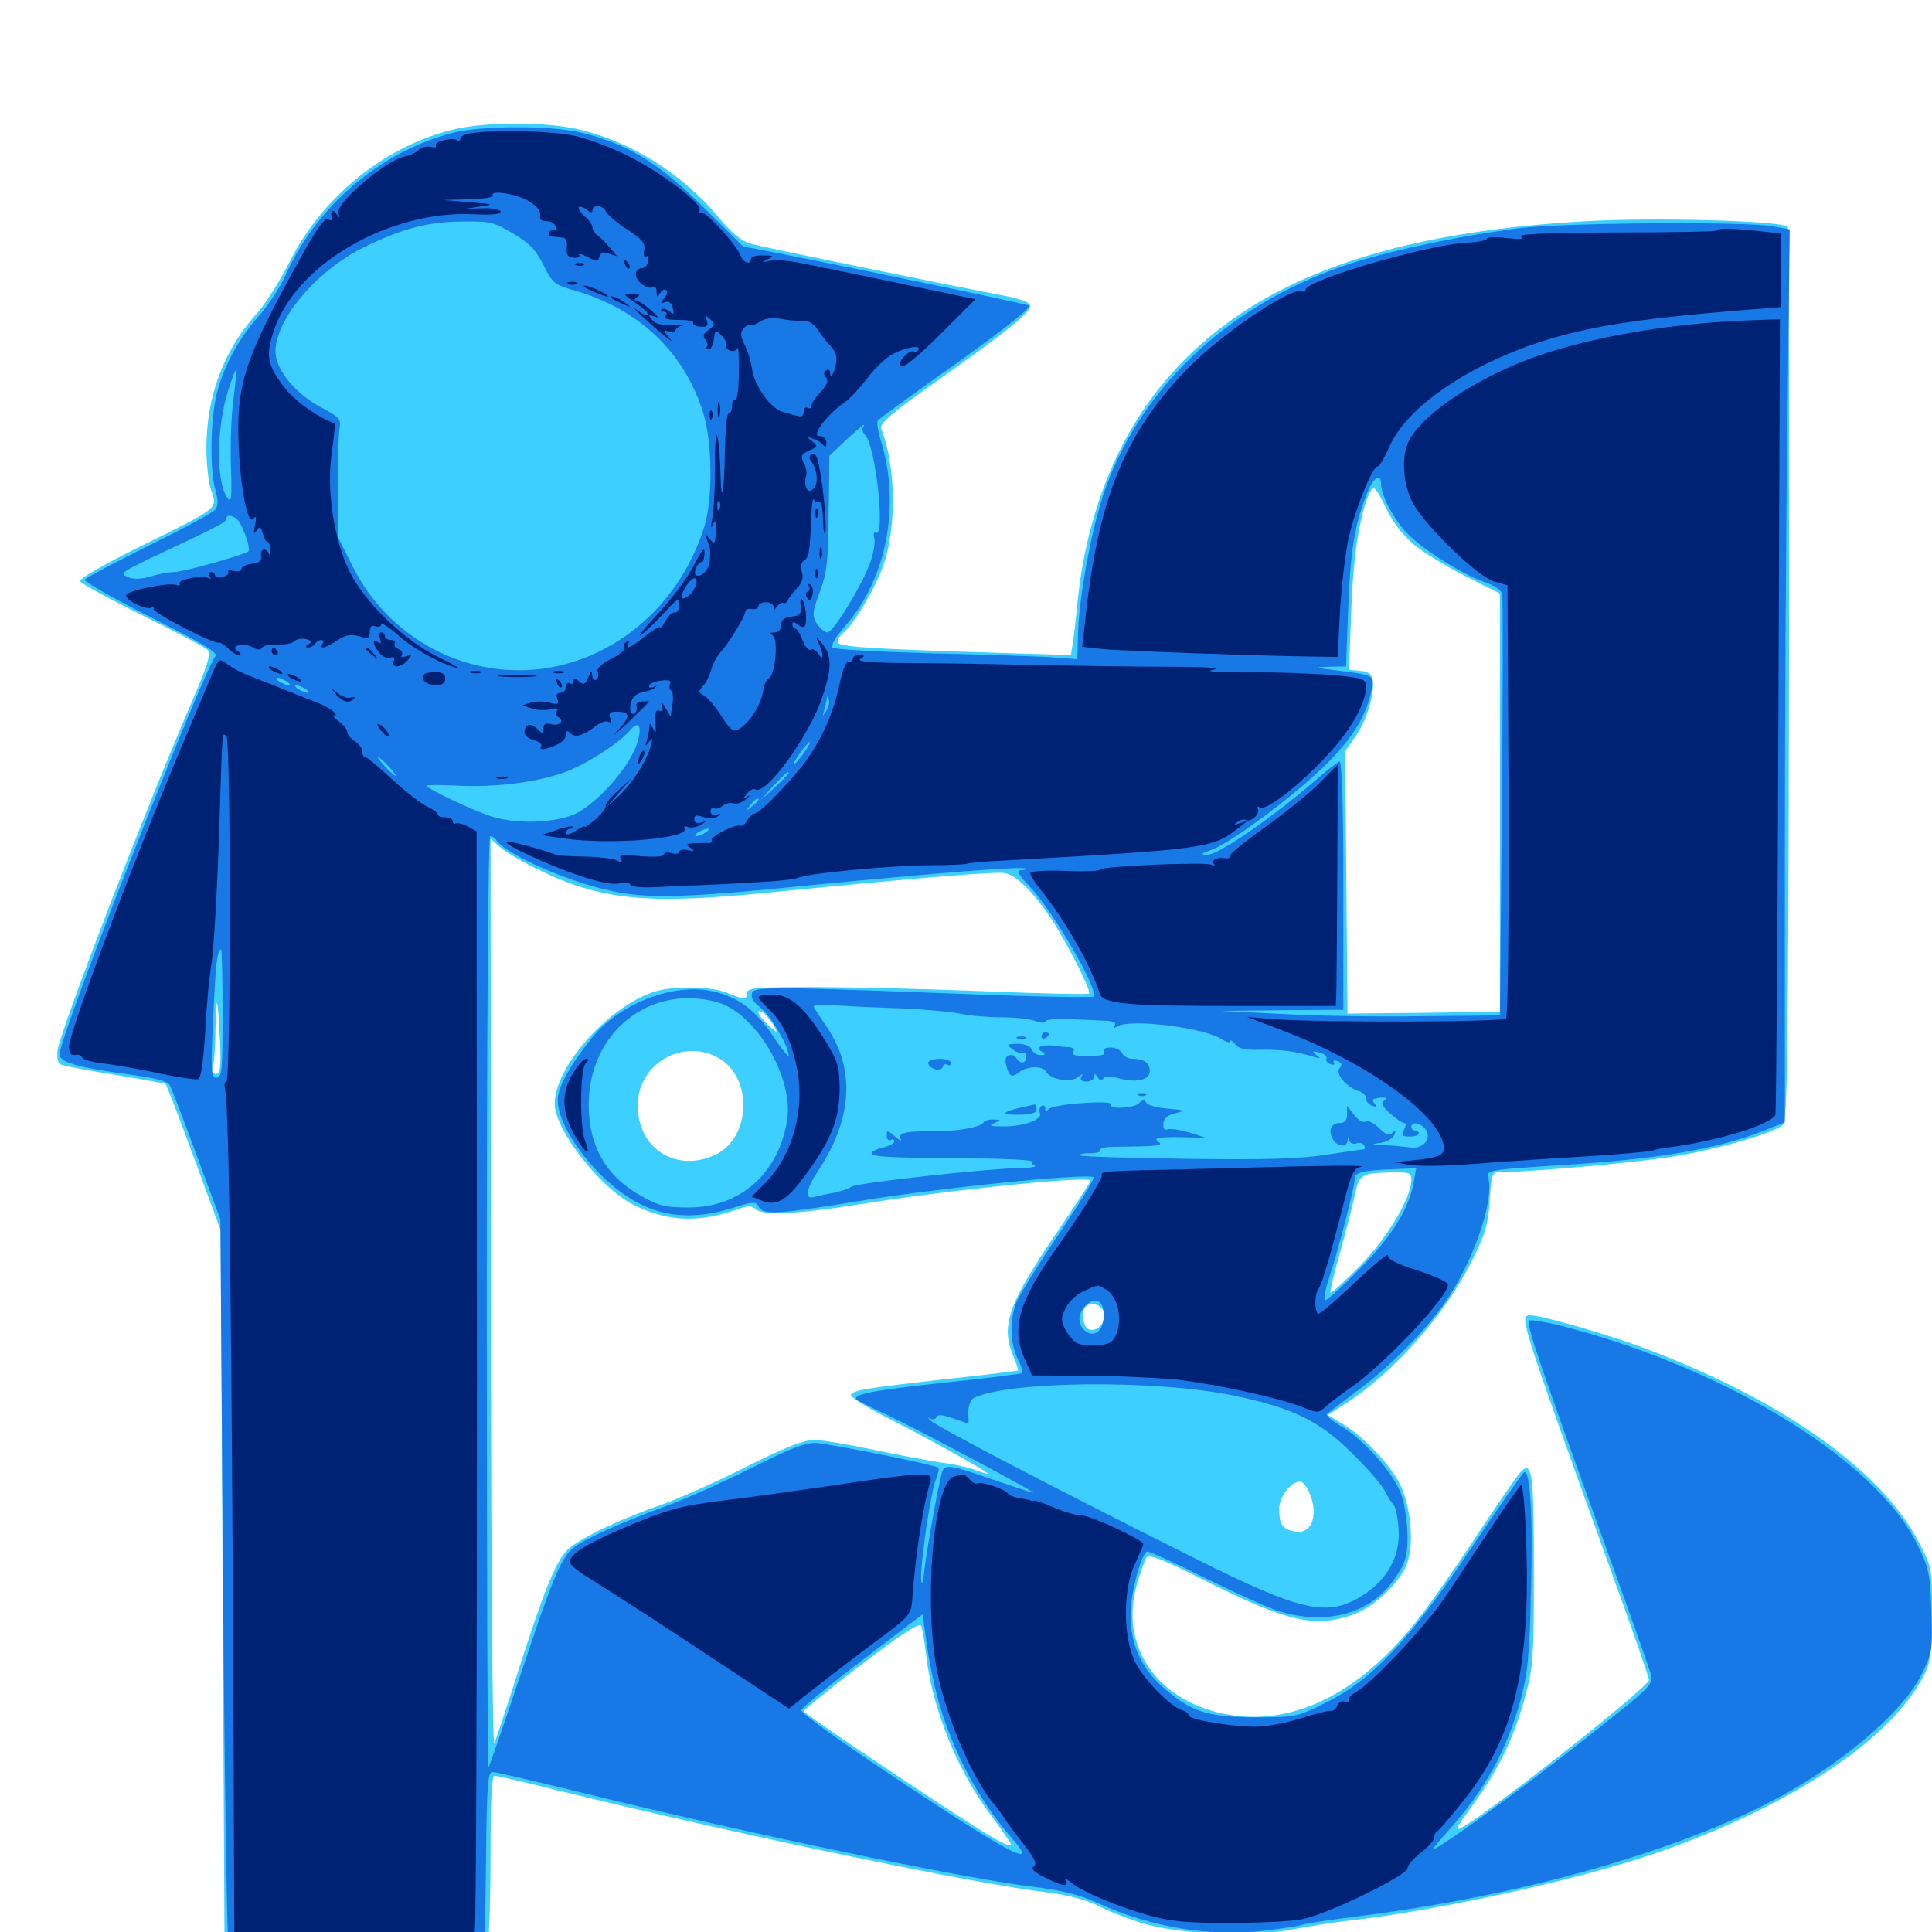 <svg xmlns="http://www.w3.org/2000/svg" viewBox="0 -1000 1000 1000">
	<path fill="#3ccfff" d="M236.523 -933.398C200.781 -925.586 166.797 -898.633 149.805 -864.258C144.727 -854.297 136.914 -841.992 132.227 -836.914C115.625 -818.164 107.031 -795.117 106.836 -768.359C106.836 -760.352 107.812 -750.195 109.375 -746.094C112.5 -736.523 113.867 -737.5 72.656 -717.188C55.078 -708.594 41.211 -700.586 41.406 -699.219C41.797 -698.047 56.445 -690.039 73.828 -681.445C91.211 -672.852 106.445 -664.844 107.617 -663.477C109.375 -661.719 107.227 -655.078 99.023 -636.133C75.977 -582.812 31.641 -467.969 29.883 -456.641C29.297 -453.32 29.883 -450 31.055 -449.219C32.031 -448.438 44.727 -446.094 58.984 -443.75C73.242 -441.406 85.352 -439.258 85.742 -438.867C86.133 -438.672 92.773 -421.484 100.391 -400.781L114.258 -363.086L115.234 -178.516L116.211 6.055L183.789 6.641L251.562 7.031L252.734 2.734C253.32 0.195 253.906 -19.531 253.906 -41.406C253.906 -68.555 254.492 -80.859 256.055 -80.859C257.227 -80.859 272.461 -77.344 289.648 -73.047C386.523 -49.414 505.859 -24.609 543.359 -20.312C552.344 -19.141 562.109 -16.602 567.773 -13.867C572.852 -11.133 583.398 -7.031 590.82 -4.688C609.57 1.172 647.461 2.93 669.141 -1.367C677.539 -2.93 689.844 -4.883 696.289 -5.664C741.797 -10.547 817.969 -27.148 857.617 -41.016C926.953 -65.039 979.102 -99.805 995.898 -133.008C999.414 -140.039 1000 -144.727 1000 -165.039C1000 -188.477 1000 -188.867 992.969 -202.148C973.047 -240.039 920.117 -276.953 847.07 -303.711C829.102 -310.156 797.656 -319.141 792.578 -319.141C786.133 -319.141 785.156 -322.07 834.766 -184.375C845.117 -156.055 853.516 -131.641 853.516 -130.469C853.516 -126.953 775 -64.844 758.008 -54.883C752.344 -51.562 752.734 -52.539 762.695 -66.211C776.172 -84.961 783.594 -100.586 789.453 -121.875C793.555 -137.109 793.945 -142.383 793.945 -187.695C793.945 -238.477 792.969 -244.727 786.719 -237.695C784.961 -235.742 775.391 -221.875 765.43 -206.836C755.664 -191.797 742.383 -172.852 736.133 -164.648C706.25 -125.195 671.289 -106.836 637.109 -112.305C599.609 -118.164 578.711 -147.656 588.672 -180.664C590.43 -186.523 592.578 -192.383 593.359 -193.75C594.727 -195.703 601.953 -192.969 624.219 -181.641C666.211 -160.547 680.273 -157.422 699.805 -164.062C710.938 -167.773 725.391 -181.445 728.516 -191.406C732.031 -201.758 730.078 -220.898 724.609 -231.836C719.336 -242.188 705.859 -256.445 694.727 -263.086L687.305 -267.578L697.266 -274.023C721.68 -289.844 748.438 -320.312 761.914 -347.461C768.75 -361.133 770.312 -366.406 771.094 -378.711C771.875 -392.383 772.266 -393.359 776.562 -393.359C792.383 -393.359 844.727 -398.047 864.844 -401.172C888.086 -404.883 916.797 -413.086 922.656 -417.578C925.195 -419.531 925.586 -450.195 925.977 -650.781C926.172 -777.734 925.977 -882.031 925.391 -882.617C922.266 -885.742 857.422 -887.5 821.484 -885.547C711.914 -879.492 642.383 -852.344 599.805 -798.828C576.562 -769.531 561.914 -731.25 557.617 -687.305C557.031 -680.859 556.055 -672.266 555.469 -668.359L554.297 -660.938L521.875 -661.914C446.289 -664.258 433.594 -665.234 433.594 -667.773C433.594 -669.141 434.961 -671.484 436.914 -672.852C442.383 -677.539 453.32 -695.898 457.227 -707.422C464.258 -727.539 463.672 -759.18 456.055 -778.32C455.273 -780.664 461.914 -786.523 483.789 -801.953C521.289 -828.516 533.203 -838.086 533.203 -841.602C533.203 -843.359 529.297 -844.922 522.07 -846.484C490.234 -852.539 394.531 -872.07 388.672 -873.828C383.789 -875.195 378.711 -879.297 371.094 -888.477C351.953 -911.133 325 -927.539 297.852 -933.398C281.055 -936.914 253.125 -936.914 236.523 -933.398ZM731.836 -718.164C736.719 -714.062 748.828 -706.641 758.594 -701.758L776.367 -692.773V-584.57V-476.367L736.914 -475.781L697.461 -475.391L696.875 -543.164L696.289 -611.133L701.367 -618.359C707.227 -626.562 711.523 -640.625 710.547 -647.461C710.156 -650.977 708.594 -652.344 704.102 -652.734L698.242 -653.32L699.414 -683.984C700.391 -712.891 704.102 -735.547 709.375 -745.703C711.133 -748.828 712.109 -747.656 717.188 -737.5C720.898 -729.688 725.977 -723.047 731.836 -718.164ZM276.758 -550.781C309.961 -534.18 333.594 -531.641 396.484 -537.891C479.883 -546.094 516.406 -549.023 520.312 -548.047C526.172 -546.68 534.375 -538.672 542.969 -526.172C551.562 -513.477 565.039 -487.109 563.672 -485.742C563.281 -485.156 539.062 -485.742 510.156 -486.914C481.25 -488.086 441.602 -489.062 422.07 -489.062C391.992 -489.062 386.719 -488.672 386.719 -486.133C386.719 -484.57 385.938 -483.203 384.961 -483.203C383.984 -483.203 380.078 -484.57 376.367 -486.133C367.773 -489.648 347.266 -489.844 337.5 -486.328C313.672 -477.734 287.109 -447.461 287.109 -428.711C287.109 -415.039 311.133 -384.375 328.711 -375.977C346.094 -367.578 361.914 -366.992 382.227 -374.219C387.109 -375.977 389.258 -375.977 391.016 -374.219C394.531 -370.703 412.305 -371.484 444.336 -376.562C489.844 -383.984 564.453 -391.602 564.453 -388.867C564.453 -388.281 557.031 -376.758 547.852 -363.281C522.07 -325.586 517.773 -314.062 524.414 -298.242C525.977 -294.336 527.148 -291.016 526.953 -290.625C526.562 -290.43 509.57 -288.281 489.258 -286.133C447.656 -281.445 441.992 -280.469 440.43 -278.125C439.844 -277.148 447.852 -271.875 458.398 -266.602C480.273 -255.664 513.281 -237.109 511.328 -237.109C510.547 -237.109 507.617 -238.086 504.492 -239.258C501.562 -240.43 493.75 -242.188 487.305 -242.969C480.859 -243.945 465.039 -246.875 452.148 -249.609C439.258 -252.344 425.391 -254.688 421.289 -254.688C416.211 -254.688 406.055 -250.781 386.328 -240.82C371.289 -233.203 351.562 -224.414 342.773 -221.289C319.727 -213.281 298.438 -202.93 293.359 -197.461C287.5 -191.211 281.641 -176.953 268.359 -135.547C262.5 -116.797 256.641 -99.609 255.859 -97.461C254.883 -95.312 254.102 -198.828 254.102 -329.688L253.906 -565.82L258.398 -561.914C260.742 -559.57 268.945 -554.688 276.758 -550.781ZM113.867 -461.328C114.453 -447.461 114.062 -444.141 111.719 -444.141C109.961 -444.141 109.375 -445.312 110.156 -447.266C110.742 -449.023 111.523 -458.008 111.523 -467.188C111.914 -487.5 112.695 -484.766 113.867 -461.328ZM400.781 -468.75C402.734 -465.039 402.344 -465.234 397.656 -469.336C394.922 -472.07 392.578 -475 392.578 -475.977C392.578 -478.516 398.242 -473.633 400.781 -468.75ZM372.656 -451.953C389.844 -441.406 388.477 -410.938 370.312 -402.344C350 -392.773 330.078 -405.469 330.078 -427.93C330.078 -449.609 354.102 -463.281 372.656 -451.953ZM730.469 -389.258C730.469 -379.883 717.969 -359.18 703.906 -344.727C695.898 -336.719 689.258 -330.469 688.672 -331.055C688.281 -331.445 690.43 -340.625 693.555 -351.367C696.484 -362.109 700 -375.391 701.172 -381.055C703.516 -392.188 704.297 -392.773 720.312 -393.164C729.492 -393.359 730.469 -392.969 730.469 -389.258ZM571.289 -320.898C572.852 -315.82 568.164 -310.352 563.672 -311.914C560.547 -313.086 559.375 -321.289 561.914 -323.633C564.648 -326.367 570.117 -324.805 571.289 -320.898ZM677.93 -226.953C682.812 -215.039 678.516 -205.078 669.336 -207.422C663.672 -208.789 662.109 -211.328 662.109 -218.945C662.109 -225.195 668.164 -233.203 673.047 -233.203C674.219 -233.203 676.562 -230.273 677.93 -226.953ZM479.297 -143.945C482.422 -115.625 495.703 -82.812 513.672 -59.375C518.945 -52.344 523.242 -45.898 523.438 -45.117C523.438 -44.141 519.336 -45.703 514.258 -48.633C499.805 -56.836 416.016 -112.891 416.016 -114.258C416.016 -114.844 429.297 -125.781 445.703 -138.281C465.82 -153.711 475.781 -160.156 476.758 -158.594C477.344 -157.227 478.516 -150.586 479.297 -143.945Z"/>
	<path fill="#1878e5" d="M234.375 -931.25C196.68 -921.484 163.477 -892.969 147.656 -857.227C144.922 -851.172 138.867 -841.992 134.375 -836.914C123.828 -825.195 116.211 -811.328 112.305 -796.68C108.984 -783.398 108.398 -757.227 111.523 -746.289C113.086 -740.82 112.891 -738.086 111.328 -736.133C109.961 -734.57 94.531 -726.172 76.953 -717.578C59.375 -708.789 44.531 -700.977 43.945 -700C43.359 -699.023 58.789 -690.234 78.125 -680.469C104.883 -666.992 113.086 -662.109 111.523 -660.352C105.078 -652.344 33.203 -469.727 30.859 -454.883C30.078 -450.391 38.867 -447.656 67.773 -443.75C80.664 -441.992 86.719 -440.43 87.891 -438.281C88.867 -436.523 95.117 -420.312 101.758 -402.148L114.062 -368.945L115.43 -182.617C116.211 -80.273 117.578 4.102 118.164 4.883C118.945 5.469 149.023 6.055 185.156 6.055H250.977L251.562 -38.477C251.953 -76.562 252.539 -82.812 254.883 -82.812C256.641 -82.812 277.539 -77.93 301.367 -72.07C387.305 -50.977 497.656 -27.93 534.57 -23.438C550.195 -21.484 559.375 -19.141 568.555 -14.844C595.898 -2.344 626.953 2.734 655.273 -0.781C664.844 -1.953 673.242 -3.32 674.023 -3.711C674.805 -4.297 689.258 -6.445 706.25 -8.594C785.352 -18.75 862.109 -40.039 914.062 -66.211C950.586 -84.57 985.156 -113.477 994.922 -133.984C1000 -144.336 1000.391 -146.484 999.609 -166.211C999.023 -185.742 998.438 -188.281 992.188 -200.977C971.094 -243.555 895.898 -290.234 812.891 -312.5C801.953 -315.43 792.383 -317.188 791.406 -316.406C789.844 -314.844 797.461 -292.383 831.641 -198.047C843.555 -165.234 853.711 -136.133 854.492 -133.398C855.664 -128.711 854.102 -126.758 836.523 -112.695C799.805 -83.203 755.078 -50 742.188 -42.773C740.625 -41.797 743.75 -45.898 749.219 -51.953C768.555 -73.438 780.078 -94.141 787.305 -121.094C790.625 -133.594 791.797 -144.141 792.383 -175C793.555 -215.039 791.992 -239.844 788.867 -237.891C787.891 -237.305 775.391 -219.531 761.328 -198.438C729.688 -151.172 710.156 -130.469 686.328 -118.75C671.484 -111.328 670.703 -111.133 649.609 -111.133C624.414 -111.133 615.625 -114.258 600.781 -127.734C590.234 -137.5 584.961 -149.805 585.156 -164.844C585.156 -175 590.43 -194.922 593.555 -196.875C594.336 -197.461 607.812 -191.211 623.828 -183.203C639.844 -175.391 657.227 -167.383 662.695 -165.82C687.305 -158.594 709.961 -165.039 722.07 -183.203C727.539 -191.406 728.516 -194.336 728.516 -204.688C728.516 -211.328 727.148 -221.094 725.391 -226.172C721.68 -237.109 706.25 -254.688 693.945 -261.914C689.258 -264.648 685.938 -267.578 686.914 -268.164C687.695 -268.945 695.312 -274.609 703.516 -280.859C719.727 -292.969 738.281 -311.719 748.047 -325.977C762.5 -346.875 773.438 -378.32 770.312 -390.43C769.336 -394.336 770.117 -394.531 807.031 -396.875C858.398 -400 889.062 -405.273 913.672 -415.039L923.828 -419.141V-552.344C923.828 -625.391 924.414 -729.492 925.195 -783.398L926.367 -881.25L916.797 -883.008C901.953 -885.352 808.203 -884.766 786.133 -881.836C757.812 -878.32 721.484 -870.703 700.586 -864.062C638.672 -844.336 591.992 -801.758 572.266 -747.461C565.43 -728.516 558.594 -692.188 558.008 -672.461L557.617 -658.789L541.992 -659.961C533.398 -660.352 505.273 -661.328 479.492 -661.914C453.711 -662.695 431.836 -663.867 430.859 -664.844C429.883 -665.82 432.617 -670.508 437.305 -675.781C458.789 -700.195 466.211 -737.891 456.055 -771.484C454.492 -776.562 453.711 -781.445 454.297 -782.227C454.688 -783.008 468.164 -792.773 483.984 -804.102C516.602 -827.148 533.984 -840.625 532.617 -841.797C531.836 -842.578 435.156 -862.695 400.781 -869.336L384.57 -872.461L363.672 -893.164C340.82 -915.82 324.414 -925.781 300.391 -931.445C284.766 -935.156 248.633 -934.961 234.375 -931.25ZM265.625 -879.102C274.023 -874.219 277.344 -870.703 281.25 -862.891C285.938 -853.516 286.719 -852.734 297.461 -849.609C330.273 -840.234 353.711 -818.164 363.672 -787.305C368.75 -771.875 369.141 -742.773 364.648 -727.734C353.711 -692.188 326.367 -665.039 291.992 -656.055C248.438 -644.727 202.539 -666.211 182.227 -707.422L174.805 -722.266V-747.656C174.805 -761.719 175.195 -775.586 175.781 -778.516C176.562 -783.008 175.586 -784.18 166.016 -789.258C152.93 -796.094 142.578 -808.789 142.578 -817.969C142.578 -834.766 163.867 -859.961 188.477 -872.07C208.398 -881.836 221.875 -885.352 240.234 -885.352C253.32 -885.547 256.055 -884.961 265.625 -879.102ZM120.898 -793.75C119.727 -785.742 119.141 -770.117 119.531 -758.984C120.117 -742.383 119.727 -739.453 117.773 -742.188C111.719 -750.391 111.914 -778.516 118.164 -798.047C120.117 -804.297 122.07 -809.18 122.266 -808.789C122.656 -808.594 121.875 -801.758 120.898 -793.75ZM446.68 -778.711C445.898 -778.125 446.484 -776.172 448.047 -774.414C453.32 -768.555 458.398 -721.289 453.32 -724.219C452.344 -725 451.953 -723.633 452.539 -721.484C453.125 -719.336 452.148 -713.281 450.195 -708.203C445.508 -695.898 431.25 -672.656 428.32 -672.656C426.953 -672.656 424.609 -674.609 422.852 -677.148C420.312 -681.25 420.312 -682.812 424.219 -693.359C427.93 -703.125 428.711 -709.18 428.906 -734.375L429.297 -764.062L437.695 -772.07C442.383 -776.367 446.68 -780.078 447.07 -780.078C447.461 -780.078 447.266 -779.492 446.68 -778.711ZM714.844 -749.414C715.039 -742.969 722.07 -729.883 729.688 -722.656C738.281 -714.258 759.18 -701.562 769.727 -698.242C773.633 -696.875 777.148 -694.336 777.539 -692.578C777.93 -690.82 777.93 -641.016 777.344 -581.836L776.367 -474.414L735.352 -474.023C712.891 -473.633 680.273 -474.219 663.086 -475.195L631.836 -476.758L663.672 -477.148L695.312 -477.344V-541.992C695.312 -582.812 694.531 -606.25 693.359 -605.859C692.383 -605.664 685.547 -600.195 678.125 -593.75C655.664 -574.805 630.273 -557.422 625 -557.617C620.898 -557.617 621.289 -558.008 627.148 -560.156C637.695 -563.867 673.438 -590.82 688.281 -606.25C700.977 -619.336 707.227 -629.883 709.961 -642.969C711.523 -650.391 711.328 -650.586 692.383 -652.93C680.469 -654.297 679.883 -654.688 687.695 -654.883L696.68 -655.078L697.852 -685.938C699.023 -715.625 701.367 -729.688 708.008 -745.703C711.133 -753.125 714.844 -755.078 714.844 -749.414ZM122.266 -731.641C125 -729.883 130.078 -716.211 128.516 -714.648C126.758 -712.891 94.922 -703.906 90.039 -703.906C87.5 -703.906 82.031 -702.93 77.93 -701.562C72.656 -700.195 68.945 -700 66.016 -701.367C61.914 -703.125 63.086 -703.906 77.148 -710.742C112.109 -727.148 117.188 -729.688 117.188 -731.445C117.188 -733.594 119.336 -733.594 122.266 -731.641ZM595.312 -659.57C601.367 -659.961 596.289 -660.156 583.984 -660.156C571.68 -660.156 566.602 -659.961 572.852 -659.57C578.906 -659.18 589.062 -659.18 595.312 -659.57ZM641.211 -657.617C645.703 -658.008 641.602 -658.203 631.836 -658.203C622.266 -658.203 618.555 -658.008 623.633 -657.617C628.711 -657.227 636.719 -657.227 641.211 -657.617ZM132.812 -654.102C130.078 -655.664 127.148 -656.836 125.977 -656.836C125 -656.836 126.172 -655.664 128.906 -654.102C131.641 -652.539 134.766 -651.367 135.742 -651.367C136.914 -651.367 135.547 -652.539 132.812 -654.102ZM671.484 -655.664C674.414 -656.055 671.875 -656.445 666.016 -656.445C660.156 -656.445 657.617 -656.055 660.742 -655.664C663.672 -655.273 668.359 -655.273 671.484 -655.664ZM433.008 -650.781C433.594 -652.148 433.398 -653.906 432.812 -654.492C432.227 -655.273 431.641 -654.102 431.836 -651.953C431.836 -649.805 432.422 -649.219 433.008 -650.781ZM148.438 -647.266C150 -646.289 150.586 -645.312 149.414 -645.312C148.438 -645.312 146.094 -646.289 144.531 -647.266C142.969 -648.242 142.578 -649.219 143.555 -649.219C144.727 -649.219 146.875 -648.242 148.438 -647.266ZM158.203 -643.359C159.766 -642.383 160.352 -641.406 159.18 -641.406C158.203 -641.406 155.859 -642.383 154.297 -643.359C152.734 -644.336 152.344 -645.312 153.32 -645.312C154.492 -645.312 156.641 -644.336 158.203 -643.359ZM427.734 -632.227C425.586 -628.906 425.586 -628.906 426.562 -632.227C427.148 -634.18 427.734 -636.914 427.93 -638.086C427.93 -639.844 428.32 -639.844 428.906 -638.086C429.492 -636.719 428.906 -634.18 427.734 -632.227ZM328.906 -612.891C324.023 -600.977 308.789 -584.18 298.047 -578.906C288.086 -574.219 269.336 -573.242 255.859 -576.953C247.656 -579.102 220.703 -591.797 220.703 -593.359C220.703 -593.75 227.93 -593.75 236.914 -593.359C256.055 -592.383 277.148 -594.922 291.992 -600.195C302.93 -604.102 320.703 -615.43 326.172 -622.07C331.25 -628.125 332.812 -622.852 328.906 -612.891ZM416.016 -610.156C413.672 -607.031 411.328 -604.297 410.938 -604.297C410.352 -604.297 411.719 -607.031 414.062 -610.156C416.406 -613.477 418.75 -616.016 419.141 -616.016C419.727 -616.016 418.359 -613.477 416.016 -610.156ZM201.172 -603.32C203.711 -600.586 205.273 -598.438 204.688 -598.438C204.297 -598.438 201.758 -600.586 199.219 -603.32C196.68 -606.055 195.117 -608.203 195.703 -608.203C196.094 -608.203 198.633 -606.055 201.172 -603.32ZM408.203 -599.805C408.203 -599.414 404.883 -596.094 400.977 -592.383L393.555 -585.742L400.195 -593.164C406.641 -599.805 408.203 -601.367 408.203 -599.805ZM392.578 -585.938C392.578 -585.547 391.016 -583.984 389.258 -582.617C386.133 -580.078 385.938 -580.273 388.477 -583.398C391.016 -586.523 392.578 -587.5 392.578 -585.938ZM365.234 -569.141C363.672 -568.164 361.523 -567.188 360.352 -567.188C359.375 -567.188 359.766 -568.164 361.328 -569.141C362.891 -570.117 365.234 -571.094 366.211 -571.094C367.383 -571.094 366.797 -570.117 365.234 -569.141ZM256.836 -565.234C261.328 -558.008 293.945 -543.555 316.406 -538.867C336.133 -534.766 353.125 -535.156 419.141 -541.797C485.742 -548.242 529.688 -551.758 531.055 -550.391C531.445 -550 530.273 -549.609 528.32 -549.609C525.781 -549.609 526.953 -547.461 533.594 -540.43C545.898 -527.148 568.945 -487.109 566.016 -484.18C565.43 -483.594 541.797 -483.984 513.477 -484.961C396.484 -489.453 390.625 -489.453 389.258 -485.938C388.477 -483.789 389.844 -481.445 393.359 -478.711C398.242 -475.195 408.203 -458.594 408.203 -453.711C408.203 -452.539 404.492 -457.031 400.195 -463.672C391.016 -477.344 382.031 -483.984 368.75 -486.914C348.633 -491.406 320.508 -480.469 306.445 -462.891C295.117 -448.828 288.867 -437.5 288.672 -431.055C288.477 -421.68 296.289 -407.422 308.789 -394.141C330.078 -372.07 350.977 -366.211 378.711 -374.609C390.234 -378.32 391.211 -378.32 392.969 -375C395.117 -371.094 403.711 -371.68 441.992 -377.93C485.352 -385.156 563.477 -392.969 566.016 -390.625C566.602 -389.844 558.594 -376.953 548.242 -361.523C537.891 -346.289 528.125 -330.469 526.367 -326.562C522.461 -316.992 522.656 -305.273 526.758 -296.68C528.516 -292.969 529.688 -289.648 529.102 -289.258C528.711 -288.867 509.961 -286.523 487.305 -284.18C451.172 -280.273 440.43 -278.125 443.555 -275.391C443.945 -275 450.977 -271.484 458.984 -267.773C476.953 -259.18 536.719 -227.344 534.766 -227.344C534.18 -227.344 524.805 -230.469 513.867 -234.18C491.602 -241.992 488.867 -242.383 487.5 -237.695C485.547 -230.469 480.469 -202.344 478.711 -189.258C477.734 -180.273 476.953 -178.125 476.758 -183.008C476.562 -192.188 481.641 -227.148 484.375 -234.18C485.547 -237.109 486.133 -239.844 485.742 -240.234C484.375 -241.797 429.297 -252.734 422.266 -253.125C416.797 -253.32 408.398 -250 388.672 -240.039C374.219 -232.812 354.297 -223.828 344.336 -220.312C321.484 -211.914 300.977 -202.734 296.289 -198.438C290.039 -192.773 285.938 -182.812 269.531 -133.398C260.742 -107.227 253.32 -85.547 252.734 -84.961C252.344 -84.57 251.953 -192.773 251.953 -325.586C251.953 -475.195 252.734 -567.188 253.711 -567.188C254.883 -567.188 256.25 -566.211 256.836 -565.234ZM324.805 -559.961C327.148 -560.352 324.805 -560.742 319.336 -560.742C314.062 -560.742 311.914 -560.352 315.039 -559.961C317.969 -559.57 322.266 -559.57 324.805 -559.961ZM612.891 -556.055C614.648 -556.641 613.086 -557.031 609.375 -557.031C605.664 -557.031 604.102 -556.641 606.055 -556.055C607.812 -555.664 610.938 -555.664 612.891 -556.055ZM584.57 -554.102C589.062 -554.492 585.352 -554.883 576.172 -554.883C566.992 -554.883 563.281 -554.492 567.969 -554.102C572.461 -553.711 579.883 -553.711 584.57 -554.102ZM553.32 -552.148C556.641 -552.539 553.906 -552.93 546.875 -552.93C539.844 -552.93 537.109 -552.539 540.625 -552.148C543.945 -551.758 549.805 -551.758 553.32 -552.148ZM115.234 -475.391C115.234 -445.898 114.844 -442.188 112.109 -442.188C109.18 -442.188 108.984 -445.117 110.352 -472.852C111.523 -501.172 112.5 -508.594 114.453 -508.594C114.844 -508.594 115.234 -493.75 115.234 -475.391ZM371.289 -481.25C391.016 -475.781 410.938 -442.383 407.422 -420.312C403.125 -392.773 383.203 -375 356.445 -375C344.922 -375 341.016 -375.781 332.422 -380.664C314.062 -390.625 304.883 -406.25 304.688 -427.734C304.492 -465.43 336.133 -491.016 371.289 -481.25ZM464.844 -478.125C477.148 -477.734 491.602 -476.367 496.68 -475.391C501.758 -474.219 511.719 -473.438 518.555 -473.438C525.391 -473.438 533.203 -472.656 535.938 -471.484C538.867 -470.508 541.016 -470.312 541.016 -471.289C541.016 -472.266 546.484 -472.852 553.32 -472.461C559.961 -472.266 568.359 -471.875 571.875 -471.68C576.172 -471.484 577.93 -470.703 576.953 -469.141C575.977 -467.773 576.367 -467.578 578.32 -468.75C584.961 -472.852 623.047 -468.164 632.422 -462.109C634.766 -460.547 636.719 -460.156 636.719 -460.938C636.719 -461.914 637.891 -461.328 639.258 -459.57C641.016 -457.227 644.531 -456.445 652.344 -456.641C662.695 -456.836 669.531 -456.055 679.688 -453.125C683.398 -451.953 683.789 -452.148 681.641 -453.711C678.32 -456.055 679.688 -456.445 684.375 -454.688C686.133 -454.102 687.109 -452.734 686.523 -451.953C685.938 -451.172 686.914 -449.805 688.672 -449.219C690.234 -448.633 691.016 -448.828 690.43 -450C689.844 -451.172 690.625 -451.367 692.383 -450.781C694.531 -449.805 694.922 -448.828 693.359 -447.07C691.016 -444.141 696.875 -437.305 703.516 -435.156C705.469 -434.57 707.031 -433.008 707.031 -431.445C707.031 -430.078 708.398 -428.32 710.156 -427.734C712.695 -426.758 712.891 -427.148 711.328 -428.906C709.766 -430.859 710.547 -431.445 714.258 -431.836C717.773 -432.031 718.555 -431.445 716.602 -430.469C714.648 -429.102 715.234 -427.734 719.336 -423.828C722.461 -421.094 725.586 -418.75 726.758 -418.75C727.93 -418.75 727.93 -417.578 726.758 -415.234C725.195 -412.305 725.586 -411.719 729.688 -411.719C732.227 -411.719 734.375 -412.5 734.375 -413.281C734.375 -414.062 733.594 -414.844 732.422 -414.844C731.445 -414.844 730.469 -415.625 730.469 -416.602C730.469 -420.703 738.086 -417.773 738.867 -413.281C739.844 -408.398 734.766 -404.883 728.516 -406.25C726.953 -406.445 721.68 -407.031 716.797 -407.227C709.57 -407.617 709.18 -407.812 714.258 -408.398C717.578 -408.789 720.898 -410.742 721.68 -412.5C722.656 -415.039 722.266 -415.234 720.703 -413.672C718.945 -411.914 717.188 -412.695 713.672 -416.211C711.133 -418.75 708.008 -420.312 706.836 -419.531C705.469 -418.75 702.93 -420.312 700.977 -422.852L697.266 -427.539V-423.242C697.266 -420.117 696.094 -418.75 693.555 -418.75C689.062 -418.75 687.305 -415.039 689.844 -410.547C691.797 -406.445 697.266 -405.859 697.461 -409.57C697.461 -411.328 697.852 -411.328 698.438 -409.57C699.023 -408.203 700.586 -407.617 702.148 -408.203C703.516 -408.789 705.273 -408.398 706.055 -407.227C706.641 -406.055 706.641 -405.078 705.664 -405.078C704.883 -405.078 696.289 -403.711 686.523 -402.344C673.438 -400.195 655.273 -399.609 614.453 -400.195C584.57 -400.586 559.57 -401.367 558.984 -401.953C558.398 -402.539 560.742 -403.125 564.258 -403.125C567.773 -403.125 570.117 -403.906 569.531 -404.688C568.945 -405.664 572.266 -406.445 576.758 -406.445C599.414 -406.641 602.539 -407.031 599.609 -408.984C596.289 -411.133 600.391 -411.719 615.234 -411.328L624.023 -411.133L615.43 -413.867C610.742 -415.234 605.859 -416.016 604.297 -415.43C602.734 -414.844 601.953 -415.82 602.148 -418.359C602.344 -421.094 604.297 -422.852 608.398 -423.828C613.867 -425.195 613.477 -425.391 604.492 -426.172C599.219 -426.562 594.141 -427.93 593.359 -429.102C592.383 -430.859 591.406 -430.859 589.453 -428.906C586.914 -426.367 573.438 -425.586 575 -428.32C576.562 -430.859 544.141 -428.516 542.578 -425.781C541.406 -424.219 541.016 -424.414 541.016 -426.172C541.016 -427.539 540.234 -428.32 539.062 -427.539C538.086 -426.953 537.695 -425.195 538.281 -423.828C539.648 -420.312 529.297 -416.797 518.75 -416.992C512.5 -416.992 511.523 -417.383 514.648 -418.75C518.359 -420.312 518.359 -420.508 514.258 -420.508C511.914 -420.703 509.57 -419.922 508.984 -418.945C507.422 -416.406 494.531 -414.258 482.422 -414.453C469.336 -414.648 464.258 -413.477 466.211 -410.352C466.797 -408.984 465.625 -409.766 463.281 -411.719C459.375 -415.039 458.984 -415.234 458.984 -412.109C458.984 -410.352 459.961 -409.375 460.938 -409.961C462.109 -410.547 462.891 -410.352 462.891 -409.18C462.891 -408.203 460.352 -406.836 457.031 -406.055C453.906 -405.273 451.172 -404.102 451.172 -403.125C451.172 -401.172 459.766 -400.781 501.367 -400.391C519.727 -400.391 534.375 -399.609 533.984 -398.828C533.594 -398.242 534.375 -397.07 535.547 -396.68C536.914 -396.094 533.789 -395.508 528.32 -395.508C510.742 -395.117 442.969 -387.695 440.625 -385.742C439.453 -384.766 435.352 -383.398 431.641 -382.617C427.93 -382.031 423.242 -380.859 421.484 -380.469C416.211 -378.906 417.188 -384.57 423.438 -393.945C441.211 -420.898 442.773 -446.289 428.125 -468.164C425 -472.656 422.07 -477.344 421.289 -478.516C420.508 -479.883 423.633 -480.273 431.25 -479.688C437.305 -479.297 452.539 -478.516 464.844 -478.125ZM561.133 -421.289C562.305 -421.875 561.328 -422.266 558.594 -422.266C555.859 -422.266 554.883 -421.875 556.25 -421.289C557.422 -420.898 559.766 -420.898 561.133 -421.289ZM488.867 -405.664C490.039 -406.25 489.062 -406.641 486.328 -406.641C483.594 -406.641 482.617 -406.25 483.984 -405.664C485.156 -405.273 487.5 -405.273 488.867 -405.664ZM546.289 -400C547.07 -400.586 545.898 -401.172 543.75 -400.977C541.602 -400.977 541.016 -400.391 542.578 -399.805C543.945 -399.219 545.703 -399.414 546.289 -400ZM731.836 -388.672C729.688 -374.805 720.117 -359.57 703.711 -343.164C694.922 -334.18 686.914 -326.953 685.938 -326.953C684.961 -326.953 685.742 -332.031 687.891 -338.281C692.773 -353.32 701.172 -385.547 701.172 -389.648C701.172 -393.359 705.664 -394.336 723.438 -394.922L733.008 -395.312ZM571.289 -319.336C571.289 -311.328 566.406 -307.227 561.719 -311.133C557.617 -314.453 557.812 -319.922 561.719 -324.023C566.797 -329.102 571.289 -326.953 571.289 -319.336ZM639.258 -277.539C669.531 -271.094 683.203 -264.453 700.195 -247.461C707.812 -240.039 715.234 -231.445 716.797 -228.32C718.359 -225 720.508 -221.875 721.289 -221.289C722.07 -220.703 723.438 -215.43 723.828 -209.57C725.195 -196.289 719.336 -184.18 707.617 -175.781C688.281 -162.305 675.586 -164.844 618.164 -193.555C545.898 -229.688 484.57 -261.719 481.445 -264.844C480.078 -266.406 480.273 -266.602 481.836 -265.625C483.008 -265.039 484.375 -265.43 484.766 -266.602C485.156 -267.969 487.891 -267.773 493.359 -265.82L501.367 -263.086L501.172 -268.945C501.172 -272.266 502.344 -275.391 503.906 -276.367C521.875 -285.352 599.023 -285.938 639.258 -277.539ZM486.523 -116.992C494.141 -91.406 507.422 -67.188 523.828 -48.438C538.477 -31.836 523.242 -39.844 459.375 -82.422C434.375 -99.023 414.258 -113.672 414.648 -114.844C415.039 -116.016 429.297 -127.734 446.484 -140.82L477.539 -164.453L479.883 -147.656C481.25 -138.281 484.18 -124.609 486.523 -116.992ZM539.062 -463.477C539.062 -464.648 540.039 -465.625 541.016 -465.625C542.188 -465.625 542.969 -465.234 542.969 -464.844C542.969 -464.258 542.188 -463.281 541.016 -462.695C540.039 -462.109 539.062 -462.5 539.062 -463.477ZM526.953 -462.305C525.391 -462.891 525.977 -463.477 528.125 -463.477C530.273 -463.672 531.445 -463.086 530.664 -462.5C530.078 -461.914 528.32 -461.719 526.953 -462.305ZM524.219 -456.836C526.172 -455.273 528.711 -454.492 529.492 -455.078C530.469 -455.664 531.25 -454.688 531.25 -453.125C531.25 -449.609 528.125 -449.023 526.367 -451.953C524.219 -455.469 519.727 -454.102 520.508 -450C521.875 -443.359 523.438 -441.797 526.758 -444.531C531.25 -448.242 539.453 -448.633 541.406 -445.312C543.75 -441.211 554.102 -439.258 558.008 -442.578C560.352 -444.336 560.938 -444.336 559.766 -442.773C558.789 -441.016 559.766 -440.234 562.305 -440.234C564.648 -440.234 566.406 -441.406 566.406 -442.773C566.406 -444.531 566.992 -444.336 568.164 -442.383C569.141 -440.82 570.312 -440.625 571.094 -441.797C571.875 -443.164 574.609 -443.164 579.297 -441.797C588.281 -439.453 595.117 -441.016 595.117 -445.508C595.117 -449.805 592.188 -451.953 586.328 -451.953C583.984 -451.953 581.445 -453.32 580.859 -454.883C580.078 -456.445 577.539 -457.812 574.805 -457.812C572.266 -457.812 570.703 -457.031 571.289 -455.859C572.461 -453.906 570.703 -453.516 562.5 -453.516C555.664 -453.516 554.492 -453.906 555.664 -455.859C556.25 -457.031 555.273 -457.812 553.32 -458.008C551.367 -458.008 547.656 -458.398 544.922 -458.789C538.672 -459.375 535.938 -457.812 539.258 -455.664C541.406 -454.297 541.211 -453.906 538.477 -453.906C536.523 -453.906 534.57 -455.273 533.984 -456.836C533.203 -458.594 530.273 -459.766 526.562 -459.766C520.898 -459.57 520.703 -459.375 524.219 -456.836ZM480.469 -450C480.469 -446.875 486.914 -444.922 487.891 -447.656C488.281 -449.023 489.453 -449.609 490.43 -448.828C491.406 -448.242 492.188 -448.828 492.188 -449.805C492.188 -450.977 489.648 -451.953 486.328 -451.953C483.203 -451.953 480.469 -450.977 480.469 -450ZM589.453 -433.008C587.891 -433.594 588.477 -434.18 590.625 -434.18C592.773 -434.375 593.945 -433.789 593.164 -433.203C592.578 -432.617 590.82 -432.422 589.453 -433.008ZM527.734 -426.562C517.969 -424.219 517.969 -422.852 527.734 -423.047C533.789 -423.047 536.523 -424.023 536.523 -425.781C536.523 -427.344 535.938 -428.516 535.352 -428.32C534.766 -428.125 531.25 -427.344 527.734 -426.562Z"/>
	<path fill="#002274" d="M243.75 -931.055C240.625 -930.664 238.281 -929.297 238.281 -928.32C238.281 -927.148 237.5 -926.758 236.328 -927.539C233.789 -929.102 224.414 -926.562 225.586 -924.609C226.172 -923.633 225 -923.438 223.047 -924.023C220.898 -924.414 218.164 -923.828 216.602 -922.266C215.039 -920.898 212.109 -919.336 209.961 -919.141C200.195 -917.383 173.438 -894.922 175.195 -889.648C175.977 -886.914 175.781 -886.914 174.023 -889.453C172.07 -892.188 170.898 -890.82 171.68 -886.914C171.875 -885.938 171.094 -885.742 170.117 -886.328C167.969 -887.695 163.672 -881.641 150.977 -858.203C125.977 -812.305 122.07 -799.414 123.633 -767.383C124.805 -744.727 128.516 -727.539 131.25 -731.641C132.617 -733.398 132.812 -732.227 132.031 -728.32C131.055 -724.023 131.25 -723.242 132.812 -725.391C134.375 -727.93 134.961 -727.539 135.938 -724.023C136.719 -721.484 137.695 -719.531 138.477 -719.531C139.258 -719.531 139.844 -717.578 140.039 -715.234C140.039 -712.695 139.844 -711.914 139.258 -713.281C137.891 -716.797 134.57 -716.016 135.156 -712.305C135.547 -709.766 134.18 -708.594 130.469 -708.203C127.344 -707.812 125 -706.641 125 -705.469C125 -704.297 123.242 -703.906 121.094 -704.492C118.945 -705.078 117.578 -704.883 118.164 -703.906C118.75 -703.125 117.383 -701.953 115.234 -701.367C113.086 -700.781 111.328 -701.172 111.328 -702.148C111.328 -703.125 110.352 -703.906 109.18 -703.906C108.203 -703.906 107.812 -702.93 108.594 -701.562C109.375 -700.195 109.18 -700 107.812 -700.781C104.688 -702.539 91.602 -700 92.969 -697.852C93.555 -696.875 92.578 -696.68 91.016 -697.266C87.5 -698.633 66.797 -694.531 65.43 -692.188C63.867 -689.844 75.781 -683.789 78.516 -685.547C79.688 -686.328 80.078 -686.133 79.492 -684.961C78.32 -683.203 110.938 -666.211 113.477 -667.383C114.062 -667.578 116.016 -666.211 117.969 -664.453C119.922 -662.5 122.461 -660.938 123.633 -660.938C125 -660.938 124.805 -661.719 123.047 -662.891C118.555 -665.625 125.586 -667.578 130.664 -665.039C133.203 -663.477 134.961 -663.477 135.742 -664.844C136.523 -666.016 140.039 -666.602 143.75 -666.406C147.461 -666.211 151.367 -666.992 152.539 -668.164C153.711 -669.336 156.445 -669.727 158.594 -669.141C161.523 -668.359 161.914 -667.773 159.766 -666.602C158.008 -665.43 158.008 -664.844 159.57 -664.844C160.742 -664.844 162.5 -665.82 163.086 -666.797C163.672 -667.969 165.234 -668.75 166.211 -668.75C167.383 -668.75 167.578 -667.969 166.992 -666.797C165.039 -663.672 168.359 -664.453 174.609 -668.555C178.711 -671.289 181.445 -671.875 185.742 -670.703C190.625 -669.141 191.406 -669.531 191.406 -673.047C191.406 -675.781 192.383 -676.562 194.336 -675.781C195.898 -675.195 197.266 -675.781 197.266 -676.758C197.266 -677.93 200.781 -675.781 205.078 -672.07C212.891 -664.844 227.344 -656.641 236.328 -654.297C239.062 -653.516 234.766 -656.055 226.758 -659.961C209.375 -668.359 188.867 -688.086 180.859 -704.297C172.852 -720.898 168.945 -746.094 171.68 -765.234C172.852 -773.828 173.633 -780.859 173.242 -780.859C165.039 -783.594 152.344 -792.578 147.266 -799.414C138.477 -810.742 137.5 -815.625 141.406 -827.93C152.344 -862.891 201.562 -891.602 246.094 -889.062C254.102 -888.672 259.18 -889.062 259.18 -890.43C259.18 -891.406 255.078 -892.383 250.195 -892.188L241.211 -891.992L249.023 -893.164C256.055 -894.141 255.469 -894.336 243.164 -895.312L229.492 -896.484L242.773 -896.875C250.195 -897.07 255.664 -897.852 255.078 -898.828C253.32 -901.758 266.797 -899.805 273.047 -896.289C278.711 -892.773 280.078 -890.82 279.492 -887.109C279.492 -886.133 281.055 -885.547 283.008 -885.547C284.961 -885.547 287.305 -884.18 287.891 -882.422C288.477 -880.859 288.281 -880.078 287.305 -880.664C286.328 -881.25 284.961 -880.859 284.18 -879.688C283.594 -878.711 284.375 -877.539 285.938 -877.539C287.695 -877.344 290.234 -877.148 291.602 -876.953C292.969 -876.758 293.75 -874.609 293.359 -871.68C293.164 -867.969 293.945 -866.797 296.875 -866.602C299.023 -866.406 300.391 -866.992 299.805 -867.969C299.219 -868.945 301.172 -868.555 304.102 -866.992C308.984 -864.453 309.57 -864.453 310.156 -866.992C310.742 -869.141 312.109 -869.727 315.039 -868.75L319.336 -867.383L315.43 -872.07C313.281 -874.609 310.352 -877.539 309.18 -878.32C307.812 -879.102 306.641 -881.055 306.641 -882.227C306.641 -883.594 304.883 -886.328 302.539 -888.086C300.391 -890.039 299.023 -892.188 299.609 -892.773C300.195 -893.359 301.953 -892.773 303.711 -891.406C305.664 -889.844 306.641 -889.648 306.641 -891.211C306.641 -894.336 312.5 -893.75 313.672 -890.43C314.453 -888.867 319.141 -884.766 324.609 -881.25C332.422 -876.172 334.18 -874.023 333.398 -870.508C333.008 -867.969 333.398 -866.602 334.375 -867.188C335.547 -867.969 335.938 -866.797 335.547 -864.844C335.156 -862.695 333.594 -861.133 332.031 -861.133C330.469 -861.133 329.102 -859.766 329.102 -858.203C328.906 -854.492 335.156 -849.805 337.891 -851.367C339.062 -851.953 339.844 -850.977 339.844 -849.023C339.844 -846.094 340.234 -845.898 341.797 -848.438C342.773 -850 344.141 -850.586 344.922 -849.805C345.703 -849.219 345.117 -847.266 343.75 -845.508C341.602 -842.969 341.797 -842.773 344.141 -843.555C346.094 -844.336 347.461 -843.359 348.242 -840.625C349.023 -837.109 348.828 -836.914 346.484 -838.867C344.922 -840.039 343.164 -840.625 342.383 -839.844C341.797 -839.258 342.188 -838.672 343.555 -838.672C344.922 -838.672 345.312 -837.891 344.727 -836.719C343.555 -834.766 344.727 -834.375 353.906 -834.375C356.836 -834.18 358.984 -833.789 358.789 -833.008C358.398 -831.641 360.156 -830.859 364.258 -830.859C366.016 -830.859 366.602 -832.031 365.82 -834.18C364.648 -837.109 364.844 -837.305 367.578 -834.766C370.312 -832.227 370.312 -831.641 366.797 -829.297C364.062 -827.344 363.672 -825.977 365.039 -824.219C366.211 -822.852 366.602 -821.094 365.82 -820.508C365.234 -819.727 365.625 -819.141 366.797 -819.141C367.969 -819.141 369.141 -821.484 369.531 -824.414C370.117 -829.492 370.312 -829.492 373.633 -826.172C375.391 -824.219 376.562 -822.07 375.977 -821.094C375.391 -820.312 376.367 -819.141 377.734 -818.555C379.297 -817.969 381.055 -818.359 381.641 -819.727C382.227 -821.094 382.617 -815.234 382.422 -807.031C382.422 -798.633 381.445 -792.383 380.664 -792.969C379.688 -793.555 378.906 -792.188 378.906 -790.039C378.906 -787.695 378.125 -785.938 377.148 -785.938C376.172 -785.938 375.391 -776.953 375.195 -766.016C374.805 -743.75 373.242 -737.305 372.852 -756.836C372.656 -763.672 372.07 -771.484 371.289 -774.023C370.508 -776.758 369.922 -770.117 370.117 -759.375C370.117 -748.828 369.531 -736.523 368.75 -732.227C367.773 -727.344 367.969 -725.781 368.945 -728.32C370.312 -731.445 370.703 -730.664 370.508 -724.805C370.117 -718.359 369.922 -717.969 367.383 -720.898C364.844 -724.219 364.844 -724.219 366.016 -720.508C367.773 -715.82 367.773 -716.016 367.383 -709.57C367.188 -705.078 362.305 -700.391 359.961 -702.539C358.789 -703.906 361.719 -709.766 363.086 -708.984C363.672 -708.594 364.453 -710.547 364.648 -713.281C364.844 -717.383 363.477 -715.82 359.18 -707.422C356.055 -701.172 347.461 -689.648 340.234 -682.031C333.008 -674.219 329.297 -669.531 332.031 -671.484C334.766 -673.633 340.234 -678.906 344.141 -683.203C350.781 -690.43 351.562 -690.82 351.562 -686.914C351.562 -684.375 350.586 -682.617 349.219 -683.008C348.047 -683.203 345.898 -681.25 344.336 -678.516C342.969 -675.781 341.797 -674.414 341.797 -675.195C341.797 -676.172 338.281 -674.219 334.18 -670.898C326.367 -664.648 323.047 -663.281 325.391 -667.188C326.172 -668.555 325.977 -668.75 324.414 -667.969C323.242 -667.188 322.656 -665.82 323.242 -664.844C323.828 -663.867 320.703 -661.133 316.406 -658.984C311.133 -656.25 308.594 -653.906 309.375 -652.148C309.961 -650.586 309.57 -648.828 308.594 -648.242C307.422 -647.461 306.641 -648.633 306.445 -650.586C306.445 -653.32 306.055 -653.125 304.492 -649.414C302.93 -645.703 302.148 -645.312 299.805 -647.266C297.656 -649.023 296.875 -649.023 296.875 -647.461C296.875 -646.094 296.094 -645.703 294.922 -646.289C293.945 -646.875 292.969 -646.094 292.969 -644.531C292.969 -642.773 291.602 -641.406 290.039 -641.406C288.281 -641.406 287.695 -640.234 288.477 -638.281C289.453 -635.547 288.867 -635.156 284.375 -636.328C281.445 -637.109 277.148 -637.109 274.805 -636.328L270.508 -634.961L275 -633.398C277.539 -632.422 281.836 -632.227 284.57 -632.812C287.891 -633.789 289.258 -633.398 288.281 -632.031C287.695 -630.859 287.891 -629.492 289.062 -628.711C292.383 -626.758 289.453 -624.023 285.156 -625.195C282.422 -625.977 281.25 -625.195 281.25 -622.852C281.25 -619.922 281.055 -619.922 278.125 -622.656C274.805 -626.172 271.484 -625.195 271.484 -620.898C271.484 -619.336 273.633 -617.578 276.367 -616.797C279.102 -616.211 280.664 -614.844 280.078 -613.867C278.711 -611.523 282.031 -611.719 288.086 -614.453C290.82 -615.625 292.969 -617.969 292.969 -619.727C292.969 -621.875 293.555 -622.07 295.117 -620.508C297.656 -617.969 301.758 -619.141 308.398 -624.219C310.938 -626.172 313.867 -627.148 315.039 -626.367C316.211 -625.586 316.602 -626.367 315.82 -628.32C314.844 -630.859 315.625 -631.641 319.141 -631.641C326.367 -631.641 326.562 -629.297 319.922 -622.07C316.406 -618.164 318.555 -619.922 324.805 -625.781C330.859 -631.641 335.938 -636.523 335.938 -636.914C335.938 -637.109 334.18 -637.109 332.227 -636.914C330.273 -636.914 328.906 -635.742 329.492 -634.375C329.883 -633.008 329.492 -631.445 328.32 -630.664C325.781 -629.297 325.391 -635.352 327.734 -638.867C328.516 -640.234 331.25 -641.602 333.594 -641.992C335.938 -642.383 338.477 -643.359 339.258 -644.336C340.234 -645.117 339.648 -645.312 338.477 -644.531C337.109 -643.75 335.938 -643.945 335.938 -644.922C335.938 -645.898 338.672 -647.266 341.797 -647.656C346.289 -648.242 347.461 -647.852 346.875 -646.094C346.289 -644.531 346.484 -642.969 347.461 -642.578C348.242 -641.992 348.633 -638.867 348.047 -635.352L347.07 -629.102L344.336 -633.789C342.578 -636.719 341.992 -637.109 342.578 -634.766C343.359 -632.422 342.969 -631.445 341.211 -632.227C339.453 -632.812 338.867 -631.25 339.258 -625.977C339.648 -620.508 339.453 -619.727 338.086 -622.852C336.523 -625.977 336.133 -626.172 336.133 -623.438C335.938 -621.68 335.352 -618.555 334.766 -616.602C333.789 -613.672 333.984 -613.477 335.938 -616.016C337.695 -618.359 337.891 -617.969 336.914 -614.062C334.766 -606.055 326.953 -593.945 319.922 -587.695L313.477 -581.836L320.312 -589.648L327.148 -597.461L319.922 -590.82C315.82 -587.109 313.086 -583.594 313.477 -582.812C313.867 -582.031 311.719 -579.102 308.594 -576.172C305.273 -573.438 302.734 -571.484 302.734 -572.07C302.734 -572.656 300.586 -571.68 297.852 -569.922C294.922 -567.969 292.969 -567.578 292.969 -568.945C292.969 -570.117 293.945 -571.094 295.312 -571.094C296.484 -571.094 297.07 -571.484 296.484 -572.07C296.094 -572.656 292.188 -571.875 287.891 -570.312L280.273 -567.773L291.992 -566.016C316.016 -562.5 357.617 -566.016 354.297 -571.289C353.711 -572.266 354.688 -572.461 356.25 -571.875C357.812 -571.289 360.742 -571.875 362.695 -573.047C365.82 -575 365.82 -575.195 362.891 -574.219C360.547 -573.633 359.375 -574.219 359.375 -575.977C359.375 -578.125 360.547 -578.32 363.867 -577.148C366.797 -575.977 369.531 -576.172 371.289 -577.344C373.633 -578.906 373.438 -579.102 370.898 -578.32C369.141 -577.734 367.773 -578.516 367.773 -580.078C367.773 -581.445 368.555 -582.227 369.531 -581.641C370.508 -581.055 372.461 -581.641 374.023 -582.812C375.586 -584.18 378.125 -584.766 379.688 -584.18C381.25 -583.594 384.18 -584.57 386.133 -586.328C388.281 -588.086 388.477 -588.867 386.719 -587.695C384.18 -585.938 384.18 -586.133 386.523 -589.062C387.891 -591.016 390.039 -591.992 391.016 -591.406C396.289 -588.086 418.945 -619.141 425.586 -639.062C430.664 -654.102 430.664 -660.547 425.586 -666.797C422.266 -670.898 421.875 -671.094 423.633 -667.383C426.367 -661.914 426.367 -656.836 423.633 -661.523C422.461 -663.281 420.703 -664.453 419.727 -663.672C418.555 -663.086 416.797 -665.234 415.43 -668.555C414.258 -671.875 412.5 -674.609 411.719 -674.609C410.938 -674.609 410.156 -675.586 410.156 -676.758C410.156 -678.32 410.938 -678.32 412.891 -676.758C414.453 -675.391 416.211 -675.195 416.602 -675.977C417.969 -678.32 416.992 -688.086 415.039 -689.844C414.258 -690.625 414.062 -689.062 414.453 -686.328C414.844 -682.227 414.062 -681.25 409.766 -680.859C405.859 -680.469 404.297 -679.102 404.297 -676.367C404.297 -674.219 402.93 -672.656 400.977 -672.656C398.438 -672.656 398.047 -672.266 400 -671.094C402.93 -669.141 401.367 -650.977 398.047 -649.023C396.68 -648.242 395.508 -645.508 395.117 -642.969C393.945 -633.789 385.352 -622.07 379.883 -621.875C378.711 -621.875 375.781 -625.391 373.047 -629.883C370.312 -634.18 366.602 -638.672 364.648 -639.844C361.328 -641.602 361.328 -641.992 363.867 -644.922C365.625 -646.68 367.383 -650.586 368.164 -653.516C368.945 -656.25 370.898 -660.156 372.852 -662.305C377.148 -666.992 385.742 -680.859 385.742 -683.398C385.742 -684.57 387.305 -685.156 389.258 -684.766C391.016 -684.375 392.578 -685.156 392.578 -686.328C392.578 -687.305 394.336 -688.281 396.484 -688.281C398.633 -688.281 400.391 -687.109 400.391 -685.938C400.391 -683.984 400.781 -683.984 402.148 -685.938C402.93 -687.305 404.492 -688.281 405.469 -687.891C406.445 -687.5 407.422 -688.281 407.812 -689.258C408.203 -690.43 410.156 -693.164 412.5 -695.508C415.234 -698.438 416.016 -700.977 415.039 -703.906C414.258 -706.641 414.648 -708.789 416.016 -709.766C418.75 -711.328 419.141 -714.453 419.922 -732.227C420.117 -738.672 420.703 -742.773 421.289 -741.406C421.68 -740.234 423.047 -739.453 424.023 -740.234C425 -740.82 425.977 -736.523 425.977 -730.859C426.172 -725.195 426.758 -722.266 427.148 -724.414C427.734 -726.562 427.148 -736.719 425.781 -747.266C423.828 -761.719 422.656 -765.82 420.508 -765.039C418.945 -764.453 418.555 -763.086 419.531 -761.719C423.047 -757.422 423.828 -749.414 421.094 -747.07C419.141 -745.312 418.164 -745.508 417.188 -747.852C416.602 -749.414 416.602 -751.953 417.188 -753.516C417.773 -755.078 417.383 -758.203 416.016 -760.352C414.258 -763.867 414.648 -764.844 418.75 -766.797C423.438 -768.75 423.438 -769.141 420.312 -771.68C417.188 -774.023 417.383 -774.219 420.898 -772.852C423.047 -772.266 425.391 -770.703 426.172 -769.531C427.148 -768.164 427.734 -768.75 427.734 -770.898C427.734 -772.656 426.367 -774.219 424.805 -774.219C422.461 -774.219 422.266 -775 423.633 -777.734C425.977 -782.031 431.836 -788.086 437.305 -791.797C439.648 -793.359 444.922 -799.023 448.828 -804.102C452.734 -809.375 458.789 -815.039 461.914 -816.602C468.555 -820.312 477.148 -821.68 475.391 -818.945C474.805 -817.969 473.633 -817.578 472.852 -818.164C471.875 -818.555 469.727 -817.383 467.969 -815.43C465.625 -812.891 465.234 -811.328 466.797 -810.352C467.969 -809.57 476.758 -816.992 486.914 -827.148L504.883 -845.117L463.867 -853.711C441.406 -858.398 418.555 -863.086 413.281 -864.062C408.203 -865.039 401.562 -865.625 398.633 -865.039C394.336 -864.062 394.141 -864.258 397.461 -865.82C400.781 -867.383 400.586 -867.773 395.117 -867.773C391.602 -867.969 388.672 -867.188 388.672 -866.016C388.672 -862.695 384.766 -863.867 383.398 -867.578C381.25 -873.438 364.648 -891.406 362.695 -890.039C361.523 -889.453 361.328 -889.844 362.109 -891.016C364.062 -894.141 343.164 -910.156 325.781 -918.945C317.383 -923.242 305.078 -927.93 298.242 -929.492C287.109 -932.227 256.641 -933.008 243.75 -931.055ZM301.758 -878.906C298.047 -882.617 297.07 -882.422 298.242 -877.93C298.828 -875.586 300.391 -874.609 301.953 -875.195C304.102 -875.977 304.102 -876.562 301.758 -878.906ZM406.836 -837.305C408.008 -837.891 407.031 -838.281 404.297 -838.281C401.562 -838.281 400.586 -837.891 401.953 -837.305C403.125 -836.914 405.469 -836.914 406.836 -837.305ZM415.625 -833.984C418.555 -834.18 421.289 -832.422 423.438 -829.102C425.195 -826.367 428.32 -822.461 430.273 -820.508C432.422 -818.359 433.398 -815.234 432.812 -812.109C431.836 -806.641 429.688 -803.32 429.688 -807.227C429.688 -808.594 428.711 -808.984 427.734 -808.398C426.172 -807.422 426.172 -806.25 427.539 -804.688C428.906 -802.93 428.125 -800.781 424.805 -797.07C422.07 -794.336 419.922 -791.016 419.922 -789.844C419.922 -788.672 419.141 -788.281 417.969 -788.867C416.992 -789.453 416.016 -788.672 416.016 -786.914C416.016 -784.766 414.844 -783.984 412.695 -784.766C410.742 -785.156 407.227 -786.133 404.883 -786.914C398.828 -788.477 390.234 -800.781 389.258 -808.984C388.672 -813.086 386.914 -818.75 385.352 -821.68C383.203 -825.977 383.008 -827.93 384.961 -830.078C386.133 -831.445 387.891 -832.422 388.672 -831.836C389.453 -831.445 391.602 -832.227 393.555 -833.594C395.703 -835.156 399.609 -835.742 404.102 -834.961C408.008 -834.18 413.086 -833.789 415.625 -833.984ZM372.461 -736.719C371.875 -735.156 371.289 -735.742 371.289 -737.891C371.094 -740.039 371.68 -741.211 372.266 -740.43C372.852 -739.844 373.047 -738.086 372.461 -736.719ZM179.297 -700.977C179.883 -701.562 179.297 -703.125 177.93 -704.492C175.977 -706.25 175.781 -706.055 176.953 -703.32C177.539 -701.367 178.711 -700.391 179.297 -700.977ZM359.961 -696.484C359.18 -694.727 357.812 -692.578 356.641 -691.797C352.148 -688.672 351.562 -690.43 354.688 -695.898C358.203 -701.953 362.109 -702.344 359.961 -696.484ZM194.922 -678.711C196.484 -679.297 195.898 -680.469 193.555 -681.836C190.625 -683.594 189.258 -683.789 188.281 -682.031C187.5 -680.859 187.695 -680.469 189.062 -681.25C190.039 -681.836 191.406 -681.445 191.797 -680.273C192.188 -678.906 193.555 -678.32 194.922 -678.711ZM174.414 -679.688C173.242 -679.102 171.875 -679.297 171.484 -680.469C171.094 -681.445 169.727 -681.641 168.359 -680.664C166.211 -679.492 166.406 -678.711 169.141 -677.734C170.898 -676.953 173.438 -677.539 174.609 -678.711C176.172 -680.469 176.172 -680.664 174.414 -679.688ZM338.477 -567.773C339.648 -568.359 338.672 -568.75 335.938 -568.75C333.203 -568.75 332.227 -568.359 333.594 -567.773C334.766 -567.383 337.109 -567.383 338.477 -567.773ZM888.281 -880.664C887.891 -880.078 864.258 -879.688 835.938 -879.688C800.586 -879.492 785.156 -878.906 787.109 -877.539C789.258 -876.172 786.914 -875.977 779.883 -876.758C774.219 -877.539 769.531 -877.344 769.531 -876.367C769.531 -875.586 765.039 -874.609 759.57 -874.414C740.039 -873.633 675.781 -855.078 675.781 -850C675.781 -849.023 675 -848.633 674.219 -849.219C669.336 -852.148 633.789 -828.32 615.82 -810.352C582.227 -776.367 568.164 -741.992 561.523 -677.148L560.156 -665.234L570.703 -664.062C580.469 -663.086 651.562 -660.547 679.688 -660.156L692.383 -659.961L693.555 -683.398C694.336 -696.289 696.289 -713.477 698.047 -721.484C701.562 -736.914 710.352 -758.594 713.086 -758.594C714.062 -758.594 716.602 -763.086 718.945 -768.359C726.758 -786.719 752.539 -806.055 786.328 -819.141C815.039 -830.078 842.188 -834.766 906.836 -839.844L921.875 -841.016V-859.961V-879.102L909.961 -880.469C895.508 -881.836 889.648 -882.031 888.281 -880.664ZM323.438 -863.477C324.023 -861.523 325.195 -860.547 325.781 -861.133C326.367 -861.719 325.781 -863.281 324.414 -864.648C322.461 -866.406 322.266 -866.211 323.438 -863.477ZM298.438 -862.695C296.875 -863.281 297.461 -863.867 299.609 -863.867C301.758 -864.062 302.93 -863.477 302.148 -862.891C301.562 -862.305 299.805 -862.109 298.438 -862.695ZM294.531 -852.93C292.969 -853.516 293.555 -854.102 295.703 -854.102C297.852 -854.297 299.023 -853.711 298.242 -853.125C297.656 -852.539 295.898 -852.344 294.531 -852.93ZM306.445 -849.414C309.961 -847.852 313.477 -846.484 314.258 -846.484C316.797 -846.68 305.469 -852.148 302.734 -852.148C301.172 -852.148 302.734 -850.977 306.445 -849.414ZM329.102 -843.164C333.008 -840.43 335.742 -837.891 335.156 -837.305C334.57 -836.719 332.422 -837.305 330.664 -838.867C325.391 -842.773 329.688 -838.477 340.82 -828.711C346.289 -824.023 348.828 -822.266 346.68 -824.805C343.164 -828.906 343.164 -829.492 346.289 -828.32C348.047 -827.539 349.609 -827.93 349.609 -828.906C349.609 -829.883 351.172 -831.055 353.125 -831.445C354.883 -832.031 352.734 -832.031 348.242 -831.836C342.578 -831.445 339.062 -832.422 337.5 -834.375C335.352 -837.109 335.547 -837.305 338.867 -836.133C341.602 -835.156 340.82 -836.133 336.914 -839.453C333.789 -842.188 330.273 -844.531 329.102 -844.531C328.125 -844.531 328.32 -845.312 329.883 -846.289C331.641 -847.461 330.859 -848.047 327.344 -848.047C322.07 -848.047 322.266 -847.852 329.102 -843.164ZM316.602 -845.703C316.992 -845.312 319.531 -843.945 322.266 -842.773C326.953 -840.625 326.953 -840.625 323.438 -843.359C320.312 -845.898 313.867 -848.047 316.602 -845.703ZM890.625 -833.398C853.125 -830.859 815.43 -823.438 789.648 -813.477C761.328 -802.344 736.328 -785.352 729.297 -771.875C725.391 -764.453 725.977 -751.367 730.469 -741.211C735.742 -729.688 764.453 -701.562 773.438 -699.023L780.273 -697.07L780.859 -585.938C781.055 -518.164 780.469 -473.828 779.492 -472.852C777.539 -470.898 684.18 -470.703 659.18 -472.461L645.508 -473.633L663.867 -466.602C703.32 -451.758 739.258 -427.344 746.094 -410.938C749.414 -402.93 747.461 -401.172 733.203 -399.609L721.68 -398.438L729.492 -397.07C733.789 -396.289 747.07 -396.484 758.789 -397.266C770.703 -398.242 796.484 -400 816.406 -401.172C836.328 -402.344 853.906 -403.906 855.469 -404.492C857.031 -405.078 860.547 -405.859 863.281 -406.055C888.281 -409.18 917.188 -417.969 918.945 -423.047C919.336 -424.414 920.117 -517.578 920.508 -630.273L921.289 -834.766L910.352 -834.375C904.297 -834.18 895.508 -833.789 890.625 -833.398ZM371.484 -787.891C371.484 -784.18 371.875 -782.617 372.461 -784.57C372.852 -786.328 372.852 -789.453 372.461 -791.406C371.875 -793.164 371.484 -791.602 371.484 -787.891ZM367.383 -784.766C367.383 -782.617 367.969 -782.031 368.555 -783.594C369.141 -784.961 368.945 -786.719 368.359 -787.305C367.773 -788.086 367.188 -786.914 367.383 -784.766ZM422.07 -733.984C422.07 -731.836 422.656 -731.25 423.242 -732.812C423.828 -734.18 423.633 -735.938 423.047 -736.523C422.461 -737.305 421.875 -736.133 422.07 -733.984ZM424.219 -713.672C424.219 -710.938 424.609 -709.961 425.195 -711.328C425.586 -712.5 425.586 -714.844 425.195 -716.211C424.609 -717.383 424.219 -716.406 424.219 -713.672ZM422.07 -702.734C422.07 -700.586 422.656 -700 423.242 -701.562C423.828 -702.93 423.633 -704.688 423.047 -705.273C422.461 -706.055 421.875 -704.883 422.07 -702.734ZM418.75 -696.484C419.336 -695.508 419.141 -694.141 417.969 -693.75C416.992 -693.359 416.797 -691.992 417.773 -690.625C418.945 -688.672 419.727 -688.867 420.508 -691.992C421.094 -694.336 420.508 -696.68 419.531 -697.461C418.359 -698.047 417.969 -697.656 418.75 -696.484ZM196.68 -669.336C197.461 -667.188 197.266 -666.602 195.703 -667.578C192.578 -669.531 192.773 -666.602 196.289 -662.109C197.852 -660.156 200.391 -658.984 201.953 -659.57C203.906 -660.352 204.492 -659.766 203.711 -657.812C202.344 -653.906 207.812 -654.297 211.133 -658.398C213.477 -661.328 213.477 -661.523 210.352 -660.352C208.203 -659.57 207.227 -659.766 208.008 -660.938C208.594 -662.109 207.812 -663.477 206.25 -664.062C204.492 -664.648 203.711 -666.016 204.297 -666.992C204.883 -667.969 203.906 -668.75 202.344 -668.75C200.586 -668.75 199.219 -669.727 199.219 -670.703C199.219 -671.875 198.438 -672.656 197.266 -672.656C196.289 -672.656 196.094 -671.289 196.68 -669.336ZM140.625 -662.891C140.625 -661.914 141.602 -660.938 142.773 -660.938C143.75 -660.938 144.141 -661.914 143.555 -662.891C142.969 -664.062 141.992 -664.844 141.406 -664.844C141.016 -664.844 140.625 -664.062 140.625 -662.891ZM189.453 -664.062C189.453 -663.672 191.016 -662.109 192.969 -660.742C195.898 -658.203 196.094 -658.398 193.555 -661.523C191.016 -664.648 189.453 -665.625 189.453 -664.062ZM441.406 -658.984C441.406 -658.008 440.43 -657.227 439.258 -657.617C437.891 -657.812 435.938 -652.734 434.57 -645.898C431.445 -631.445 426.172 -619.141 417.969 -607.227C411.133 -597.461 393.359 -578.906 390.625 -578.906C389.648 -578.906 388.086 -577.344 386.914 -575.586C385.938 -573.633 384.375 -572.266 383.398 -572.656C380.664 -573.633 367.188 -566.797 368.359 -565.039C368.945 -564.062 367.773 -563.477 365.82 -563.672C363.867 -563.672 360.547 -563.672 358.398 -563.477C355.078 -563.281 354.883 -562.891 357.422 -561.133C359.766 -559.375 359.57 -559.18 356.055 -559.961C353.516 -560.547 351.562 -560.156 351.562 -558.984C351.562 -558.008 349.805 -557.812 347.656 -558.398C345.508 -558.984 343.75 -558.789 343.75 -557.812C343.75 -556.641 338.867 -556.25 331.641 -556.836C322.07 -557.812 320.117 -557.422 321.289 -555.469C322.461 -553.516 322.07 -553.32 319.141 -554.688C317.188 -555.664 309.766 -556.445 302.734 -556.641C295.703 -556.641 288.672 -557.227 287.109 -557.812C278.711 -560.938 262.891 -565.039 262.109 -564.258C260.742 -562.891 283.789 -552.148 299.609 -546.875C309.766 -543.359 316.992 -541.992 320.703 -542.773C323.828 -543.555 326.172 -543.164 326.172 -542.188C326.172 -541.016 331.836 -540.43 339.453 -540.82C390.82 -542.969 409.766 -544.141 413.086 -545.703C418.945 -548.047 460.352 -551.953 481.055 -552.148C490.82 -552.148 499.609 -552.539 500.391 -552.93C501.172 -553.32 509.18 -554.102 517.969 -554.492C625.195 -560.547 627.539 -560.742 641.602 -571.875L645.508 -575L641.602 -573.828C638.477 -572.852 638.281 -573.047 640.625 -574.609C642.188 -575.781 644.141 -576.172 644.922 -575.586C647.461 -574.219 652.539 -578.906 650.977 -581.445C650.391 -582.617 650.781 -582.812 652.148 -582.031C655.273 -580.078 672.656 -593.555 687.109 -609.18C698.828 -621.68 707.031 -635.938 707.031 -644.141C707.031 -648.633 706.25 -649.023 690.039 -650.586C680.469 -651.367 660.938 -652.148 646.484 -651.953C629.688 -651.953 623.047 -652.344 627.93 -653.32C632.812 -654.297 624.219 -654.883 604.492 -654.883C587.305 -654.883 554.297 -655.469 531.25 -655.859C508.203 -656.445 478.711 -656.836 465.82 -656.836C449.609 -657.031 443.359 -657.617 445.312 -658.984C447.852 -660.547 447.656 -660.938 444.922 -660.938C442.969 -660.938 441.406 -660.156 441.406 -658.984ZM110.156 -651.953C108.398 -647.656 102.344 -633.398 96.68 -619.922C70.898 -559.18 35.156 -464.453 35.742 -458.008C35.938 -454.297 36.719 -453.516 40.234 -454.102C41.016 -454.102 42.188 -453.32 42.773 -452.344C43.359 -451.367 48.828 -450 54.688 -449.414C60.547 -448.633 73.242 -446.484 82.812 -444.336C92.383 -442.383 101.367 -441.016 102.539 -441.406C104.102 -441.992 105.273 -450.781 106.25 -466.211C106.836 -479.297 108.398 -495.312 109.57 -501.758C110.547 -508.203 112.305 -536.719 113.281 -565.234C115.234 -625.977 114.844 -620.508 117.188 -618.945C119.531 -617.578 119.531 -440.234 117.188 -440.234C116.406 -440.234 116.016 -438.672 116.406 -436.914C118.359 -428.125 119.531 -348.242 120.508 -180.078L121.289 3.125H182.812C241.797 3.125 244.336 2.93 245.703 -0.586C246.484 -2.734 246.875 -131.641 246.875 -287.109L246.68 -569.727L241.992 -572.266C239.453 -573.633 236.719 -574.219 235.938 -573.828C234.961 -573.242 234.375 -573.828 234.375 -574.805C234.375 -575.977 232.617 -576.953 230.469 -576.953C228.32 -576.953 226.562 -577.539 226.562 -578.516C226.562 -579.297 224.219 -581.055 221.289 -582.422C218.164 -583.789 210.156 -590.039 203.125 -596.484C196.094 -602.93 189.844 -608.203 189.062 -608.203C188.086 -608.203 187.5 -609.57 187.5 -611.133C187.5 -612.695 185.742 -615.039 183.594 -616.406C181.445 -617.773 179.688 -619.922 179.688 -621.289C179.688 -622.461 177.734 -625 175.391 -626.562C173.047 -628.32 171.875 -629.688 172.852 -629.688C176.172 -629.688 170.117 -634.18 163.672 -636.523C160.156 -637.891 150.586 -641.602 142.578 -644.922C134.57 -648.047 126.562 -651.172 125 -651.953C123.438 -652.539 120.117 -654.492 117.578 -656.25C113.477 -659.375 113.281 -659.18 110.156 -651.953ZM140.625 -653.125C142.188 -652.148 144.531 -651.172 145.508 -651.172C146.68 -651.172 146.094 -652.148 144.531 -653.125C142.969 -654.102 140.82 -655.078 139.648 -655.078C138.672 -655.078 139.062 -654.102 140.625 -653.125ZM219.336 -650.781C217.773 -648.047 220.898 -645.312 225.781 -645.312C228.906 -645.312 230.469 -646.484 230.469 -648.828C230.469 -651.172 228.906 -652.148 225.391 -652.148C222.656 -652.148 219.922 -651.562 219.336 -650.781ZM243.75 -651.758C242.383 -652.344 243.359 -652.734 246.094 -652.734C248.828 -652.734 249.805 -652.344 248.633 -651.758C247.266 -651.367 244.922 -651.367 243.75 -651.758ZM286.719 -651.758C285.352 -652.344 286.328 -652.734 289.062 -652.734C291.797 -652.734 292.773 -652.344 291.602 -651.758C290.234 -651.367 287.891 -651.367 286.719 -651.758ZM150.391 -649.219C151.953 -648.242 154.297 -647.266 155.273 -647.266C156.445 -647.266 155.859 -648.242 154.297 -649.219C152.734 -650.195 150.586 -651.172 149.414 -651.172C148.438 -651.172 148.828 -650.195 150.391 -649.219ZM259.375 -649.805C254.688 -650.195 258.398 -650.586 267.578 -650.586C276.758 -650.586 280.469 -650.195 275.977 -649.805C271.289 -649.414 263.867 -649.414 259.375 -649.805ZM288.281 -646.68C288.867 -644.727 290.039 -643.75 290.625 -644.336C291.211 -644.922 290.625 -646.484 289.258 -647.852C287.305 -649.609 287.109 -649.414 288.281 -646.68ZM174.414 -640.039C176.562 -637.695 179.297 -636.328 180.859 -636.914C184.18 -638.086 184.57 -640.039 181.25 -638.867C179.883 -638.477 176.953 -639.453 174.805 -641.211C170.898 -644.336 170.898 -644.336 174.414 -640.039ZM195.312 -625C195.312 -624.219 196.68 -622.266 198.242 -620.703C199.805 -618.945 201.172 -618.555 201.172 -619.531C201.172 -620.508 199.805 -622.461 198.242 -623.828C196.68 -625.195 195.312 -625.586 195.312 -625ZM331.25 -609.18C329.492 -604.102 329.883 -602.93 332.227 -606.836C333.398 -608.789 333.984 -610.938 333.398 -611.328C333.008 -611.914 332.031 -610.938 331.25 -609.18ZM682.617 -594.336C677.344 -589.062 664.648 -578.906 654.883 -571.875C644.922 -564.844 636.719 -558.203 636.719 -557.227C636.719 -556.25 636.133 -555.664 635.352 -555.664C630.469 -556.445 626.953 -555.273 628.125 -553.125C628.906 -551.758 628.711 -551.562 627.148 -552.344C624.414 -554.102 568.164 -551.562 569.141 -549.805C569.531 -549.219 561.719 -548.828 551.562 -549.219C541.016 -549.609 533.203 -549.023 533.203 -548.047C533.203 -547.07 535.938 -542.773 539.258 -538.672C551.367 -523.633 565.039 -499.414 569.141 -485.938C570.898 -480.273 582.031 -479.297 642.773 -479.297H691.406L691.602 -483.789C691.797 -486.133 691.992 -514.258 692.188 -546.094C692.383 -578.125 692.383 -604.297 692.383 -604.297C692.383 -604.102 688.086 -599.805 682.617 -594.336ZM257.422 -597.07C256.055 -597.656 257.031 -598.047 259.766 -598.047C262.5 -598.047 263.477 -597.656 262.305 -597.07C260.938 -596.68 258.594 -596.68 257.422 -597.07ZM392.578 -483.789C392.578 -483.203 395.117 -480.273 398.047 -477.539C404.688 -471.484 409.375 -461.914 412.305 -448.047C416.992 -426.367 410.352 -401.758 395.898 -387.5L389.062 -380.664L394.336 -378.516C401.562 -375.586 406.836 -378.32 415.82 -390.43C429.688 -408.789 434.375 -420.117 434.57 -435.352C434.57 -447.656 433.789 -450.391 427.734 -460.352C416.992 -478.125 409.18 -485.156 400.195 -485.156C395.898 -485.156 392.578 -484.57 392.578 -483.789ZM296.289 -443.945C290.234 -433.984 290.82 -423.633 298.047 -411.328C303.516 -402.148 306.055 -401.367 302.734 -409.766C300 -417.188 300.195 -446.68 303.125 -449.609C304.883 -451.367 304.883 -451.953 303.32 -451.953C301.953 -451.953 298.828 -448.438 296.289 -443.945ZM626.953 -395.117C566.992 -393.75 570.312 -393.945 570.312 -391.602C570.312 -389.258 559.18 -371.289 547.07 -354.297C526.953 -325.977 523.047 -311.914 530.859 -295.508L534.18 -288.086L562.109 -287.891C577.344 -287.891 598.438 -286.914 608.984 -285.938C629.492 -283.594 663.477 -276.172 675 -271.289C681.836 -268.555 682.617 -268.555 686.328 -272.07C688.672 -274.219 694.141 -278.32 698.633 -281.445C715.625 -292.773 751.172 -330.469 749.414 -335.352C749.023 -336.523 741.797 -339.844 733.203 -342.578C722.656 -345.898 717.969 -348.438 718.359 -350.195C718.75 -351.758 710.938 -345.312 700.977 -335.938C691.211 -326.562 682.617 -319.336 682.227 -319.922C680.273 -321.875 680.469 -329.883 682.227 -332.422C684.18 -334.961 688.672 -350.195 695.703 -378.125C699.219 -391.992 700.781 -395.312 703.906 -395.898C709.375 -397.07 689.062 -396.875 626.953 -395.117ZM572.07 -332.812C579.688 -328.711 581.836 -313.281 575.781 -306.055C573.633 -303.32 563.086 -302.734 557.617 -304.688C556.055 -305.469 553.32 -308.398 551.562 -311.523C549.023 -316.602 549.023 -317.773 551.758 -323.242C553.516 -326.562 557.812 -330.469 561.133 -331.836C568.75 -335.156 567.969 -335.156 572.07 -332.812ZM430.664 -231.055C410.352 -228.125 385.156 -224.609 375 -223.438C351.562 -220.508 345.312 -218.75 321.484 -208.594C302.344 -200.195 294.922 -195.508 294.922 -191.406C294.922 -190.234 299.023 -186.719 304.297 -183.594C321.094 -173.047 340.43 -160.547 374.609 -137.891L408.398 -115.625L416.602 -122.266C428.32 -131.445 442.188 -142.188 458.008 -153.906C469.922 -162.695 471.68 -165.039 472.07 -170.898C473.828 -195.312 477.539 -219.531 481.641 -233.789C483.008 -238.281 476.953 -238.086 430.664 -231.055ZM493.75 -235.742C483.203 -233.008 477.93 -169.727 485.156 -134.57C490.039 -110.156 504.102 -77.93 514.648 -66.016C515.82 -64.844 517.969 -61.719 519.531 -59.375C521.094 -56.836 525.781 -50.586 530.078 -45.117C535.547 -38.086 536.914 -35.156 535.156 -33.984C533.398 -32.812 535.156 -31.055 540.625 -28.32C549.805 -23.633 553.711 -23.047 551.562 -26.758C550.781 -27.93 551.758 -27.734 553.906 -25.977C559.57 -21.094 577.539 -13.477 593.945 -8.789C605.664 -5.469 614.062 -4.688 636.133 -4.688C651.172 -4.688 668.359 -5.469 674.023 -6.641C686.719 -8.984 728.516 -29.297 728.516 -33.008C728.516 -34.57 731.641 -38.086 735.352 -41.016C739.062 -43.75 742.188 -47.266 742.188 -48.633C742.188 -50 742.969 -51.562 743.75 -51.953C744.531 -52.344 750.195 -58.789 756.25 -66.406C778.906 -94.336 788.086 -121.875 790.039 -166.992C791.016 -189.062 789.258 -231.25 787.305 -231.25C786.719 -231.25 779.492 -220.898 771.094 -208.203C762.891 -195.703 751.953 -179.297 746.875 -171.68C736.719 -157.031 708.984 -127.734 701.562 -124.023C699.219 -122.656 697.656 -120.898 698.242 -119.922C698.828 -118.75 698.047 -118.555 696.484 -119.141C694.531 -119.922 692.969 -118.945 692.188 -117.188C691.602 -115.43 690.039 -114.258 688.672 -114.453C687.5 -114.648 680.469 -112.891 673.047 -110.547C665.82 -108.203 655.273 -106.25 649.805 -106.25C637.305 -106.25 615.234 -109.961 615.234 -112.109C615.234 -113.086 613.672 -114.258 611.719 -114.844C605.664 -116.797 592.383 -130.273 587.695 -139.453C581.25 -151.953 581.055 -177.344 587.5 -190.625C589.844 -195.703 591.797 -200.195 591.797 -200.781C591.797 -202.93 564.453 -215.625 559.766 -215.625C557.227 -215.625 550.977 -217.383 545.898 -219.531C541.016 -221.68 536.328 -223.242 535.547 -223.242C534.766 -223.047 533.789 -223.047 533.203 -223.438C532.617 -223.633 530.078 -224.219 527.344 -224.609C524.805 -225 522.07 -226.172 521.484 -227.148C520.117 -229.297 507.617 -233.398 505.859 -232.227C505.078 -231.641 503.32 -232.617 501.953 -234.18C500.586 -235.742 499.023 -236.914 498.242 -236.914C497.656 -236.719 495.508 -236.328 493.75 -235.742Z"/>
</svg>